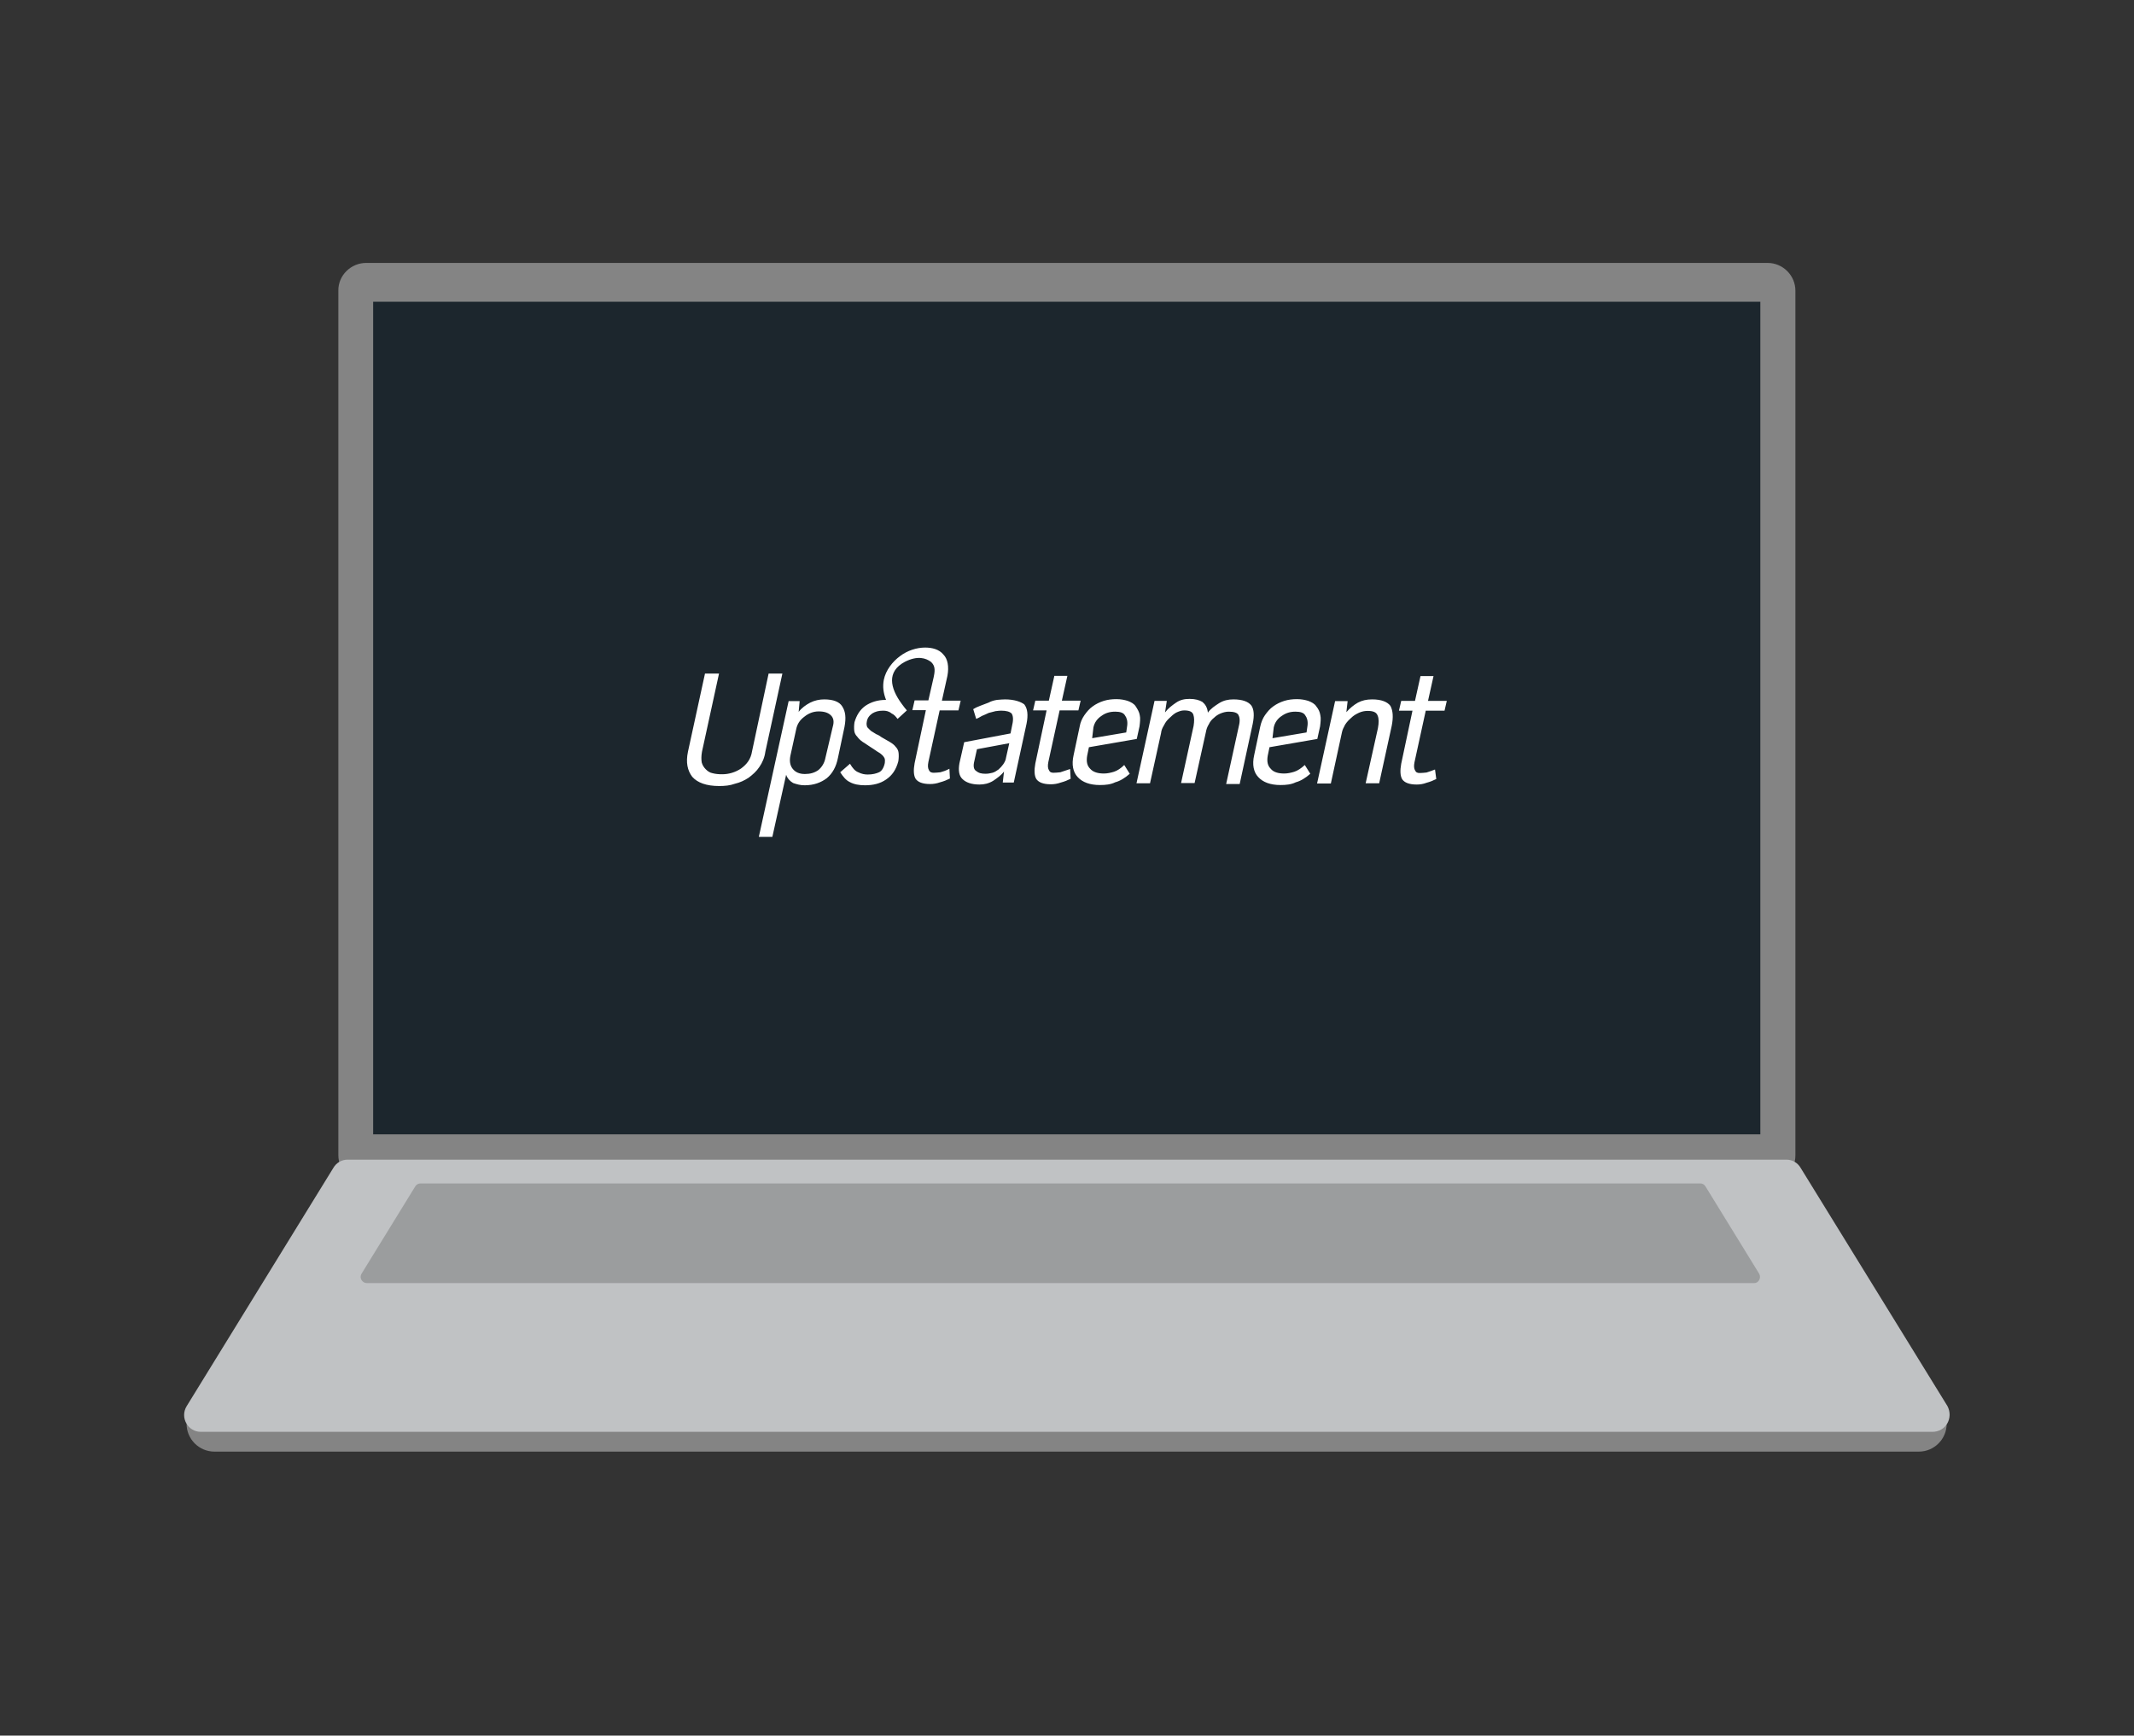 <?xml version="1.0" encoding="utf-8"?>
<!-- Generator: Adobe Illustrator 17.1.0, SVG Export Plug-In . SVG Version: 6.00 Build 0)  -->
<!DOCTYPE svg PUBLIC "-//W3C//DTD SVG 1.1//EN" "http://www.w3.org/Graphics/SVG/1.1/DTD/svg11.dtd">
<svg version="1.1" id="Layer_1" xmlns="http://www.w3.org/2000/svg" xmlns:xlink="http://www.w3.org/1999/xlink" x="0px" y="0px"
	 viewBox="-54.2 -135.2 852.1 693.1" enable-background="new -54.2 -135.2 852.1 693.1" xml:space="preserve">
<rect x="-54.2" y="-135.2" width="852.1" height="693.1" fill="#333333" stroke="none"/>
<g id="Layer_2" display="none">
</g>
<g id="Layer_1_1_">
	<path fill="#848484" d="M723.1,433.4c0,6.1-5,11.1-11.1,11.1H31.4c-6.1,0-11.1-5-11.1-11.1"/>
	<path fill="#848484" d="M651.5,337.2H92c-6.1,0-11.1-5-11.1-11.1V-19.1c-0.1-6.1,5-11.1,11.1-11.1h559.6c6.1,0,11.1,5,11.1,11.1
		v345.3C662.7,332.4,657.6,337.2,651.5,337.2z"/>
	<path fill="#C0C2C4" d="M717.4,436.6H26c-5.2,0-8.4-5.7-5.7-10.2l58.6-95.2c1.2-2.1,3.4-3.3,5.7-3.3h574.5c2.3,0,4.5,1.2,5.7,3.3
		l58.6,95.1C725.9,431,722.8,436.6,717.4,436.6z"/>
	<rect x="94.8" y="-14.7" fill="#1C262D" width="553.9" height="332.5"/>
	<path fill="#9B9D9E" d="M646.3,377.2H92.3c-1.9,0-3.2-2.1-2.1-3.8l21.4-34.8c0.4-0.7,1.2-1.2,2.1-1.2h511c0.9,0,1.6,0.4,2.1,1.2
		l21.4,34.8C649.2,375.1,648,377.2,646.3,377.2z"/>
	<g>
		<path fill="#FFFFFF" d="M438.3,144.1c-2.1,0-3.9,0.4-5.7,1.5c-1.7,1.1-3.4,2.2-4.5,3.8c-0.2-2.1-1.1-3.4-2.2-4.3
			c-1.2-0.7-2.8-1.2-5.1-1.2c-2.1,0-3.8,0.4-5.4,1.5s-3.2,2.3-4.4,3.9l0.7-4.6h-4.9l-7.2,32.9h5.4l4.4-20c0.1-1.1,0.5-2.1,1.2-3.2
			c0.5-1.1,1.3-2.1,2.1-2.8c0.9-0.9,1.7-1.6,2.7-2.2c1.1-0.5,2.1-0.9,3.2-0.9c2.1,0,3.3,0.5,3.7,1.7c0.4,1.2,0.4,2.6,0.1,4.5
			l-5,22.8h5.4l4.5-20.3c0.2-1.1,0.5-2.1,1.2-3.2c0.5-1.1,1.2-1.9,2.1-2.6c0.7-0.7,1.6-1.3,2.6-1.7s2.1-0.7,3.2-0.7
			c2.1,0,3.4,0.4,3.9,1.3c0.5,0.9,0.7,2.3,0.2,4.3l-5.1,23.3h5.4l5.2-24c0.7-3.4,0.5-5.8-0.5-7.3C444.3,145,441.9,144.1,438.3,144.1
			 M369.2,173.2c-0.9,0.1-1.9,0.2-2.7,0.2c-0.9,0-1.5-0.2-1.9-1.1c-0.4-0.7-0.5-1.7-0.2-3.2l4.5-20.6h7.5l0.9-3.9h-7.5l2.2-9.9h-5.2
			l-2.2,9.9h-5.4l-0.9,3.9h5.4l-4.5,21.2c-0.5,2.7-0.4,4.9,0.4,6.2c0.9,1.3,2.7,2.1,5.8,2.1c1.3,0,2.6-0.2,4-0.7
			c1.5-0.4,2.7-0.9,3.9-1.5l-0.2-3.9C371.1,172.6,370.2,172.9,369.2,173.2 M382.4,155.3c0.4-1.9,1.5-3.5,3.2-4.6
			c1.6-1.2,3.4-1.7,5.5-1.7c1.9,0,3.3,0.4,3.9,1.5c0.7,0.9,1.1,2.3,0.9,4l-0.4,2.8l-13.6,2.3L382.4,155.3z M390.6,173
			c-1.3,0.4-2.7,0.7-4,0.7c-2.3,0-4.3-0.5-5.5-1.9c-1.2-1.2-1.6-2.8-1.2-5.2l0.7-3.4l19.1-3.3l1.1-5c0.2-1.6,0.4-3.3,0.1-4.5
			c-0.2-1.3-0.9-2.4-1.6-3.5c-0.7-1.1-1.9-1.7-3.2-2.2c-1.3-0.4-2.7-0.7-4.5-0.7c-1.8,0-3.5,0.2-5.1,0.7s-3.2,1.3-4.4,2.2
			c-1.3,0.9-2.3,2.1-3.3,3.5c-0.9,1.3-1.6,2.8-1.9,4.6l-2.4,11.3c-0.9,3.9-0.2,6.9,1.6,8.8c1.9,2.1,4.9,3.2,8.9,3.2
			c2.2,0,4.3-0.2,6.1-1.1c1.9-0.5,3.9-1.7,5.8-3.4l-2.2-3.5C393.4,171.6,391.9,172.6,390.6,173 M518.8,172.1
			c-1.3,0.5-2.4,0.9-3.4,1.2c-0.9,0.1-1.9,0.2-2.7,0.2c-0.9,0-1.5-0.2-1.9-1.1c-0.4-0.7-0.5-1.7-0.2-3.2l4.5-20.6h7.5l0.9-3.9h-7.5
			l2.2-9.9h-5.2l-2.2,9.9h-5.5l-0.9,3.9h5.4l-4.5,21.2c-0.5,2.7-0.4,4.9,0.4,6.2c0.9,1.3,2.7,2.1,5.8,2.1c1.3,0,2.6-0.2,3.9-0.7
			c1.5-0.4,2.7-0.9,3.9-1.5L518.8,172.1z M454.4,155.3c0.4-1.9,1.5-3.5,3.2-4.6c1.7-1.2,3.4-1.7,5.5-1.7c1.9,0,3.3,0.4,3.9,1.5
			c0.7,0.9,1.1,2.3,0.9,4l-0.4,2.8l-13.6,2.3L454.4,155.3z M462.6,173c-1.3,0.4-2.7,0.7-4,0.7c-2.3,0-4.3-0.5-5.4-1.9
			c-1.2-1.2-1.6-2.8-1.2-5.2l0.7-3.4l19.1-3.3l1.1-5c0.2-1.6,0.4-3.3,0.1-4.5c-0.2-1.3-0.7-2.4-1.6-3.5c-0.7-1.1-1.9-1.7-3.2-2.2
			c-1.3-0.4-2.7-0.7-4.5-0.7c-1.8,0-3.5,0.2-5.1,0.7s-3.2,1.3-4.4,2.2c-1.3,0.9-2.3,2.1-3.3,3.5c-0.9,1.3-1.5,2.8-1.9,4.6l-2.4,11.3
			c-0.9,3.9-0.2,6.9,1.6,8.8c1.9,2.1,4.9,3.2,8.9,3.2c2.2,0,4.3-0.2,6.1-1.1c1.9-0.5,3.9-1.7,5.8-3.4l-2.2-3.5
			C465.4,171.6,463.9,172.6,462.6,173 M493.7,144.1c-2.2,0-4,0.4-5.7,1.3c-1.6,0.9-3.2,2.2-4.6,3.8l0.5-4.4h-5l-7.2,32.9h5.5
			l4.4-20.3c0.2-1.1,0.7-2.1,1.3-3.2c0.7-1.1,1.5-1.9,2.4-2.7c0.9-0.9,1.9-1.5,3.2-2.1c1.2-0.5,2.2-0.7,3.4-0.7c2.2,0,3.5,0.5,4,1.9
			c0.5,1.2,0.5,2.8,0.1,5l-4.9,22h5.4l5-22.9c0.7-3.5,0.5-6.1-0.5-8C499.8,145.1,497.4,144.1,493.7,144.1 M347.5,167.4
			c-0.1,0.9-0.5,1.7-1.1,2.6c-0.5,0.7-1.2,1.5-1.9,2.1c-0.7,0.5-1.6,1.1-2.4,1.3c-0.9,0.2-1.7,0.4-2.7,0.4c-1.6,0-2.7-0.2-3.8-1.1
			c-0.9-0.5-1.2-1.7-0.9-3.3l1.2-5.4l12.9-2.4L347.5,167.4z M347.1,144.1c-0.9,0-1.9,0.1-3.2,0.2c-1.2,0.2-2.3,0.5-3.4,1.1
			c-1.2,0.4-2.2,0.9-3.4,1.3c-1.1,0.4-2.1,0.9-2.7,1.3l1.2,3.9c0.5-0.2,1.5-0.7,2.3-1.2c0.9-0.4,1.7-0.7,2.7-1.2
			c0.9-0.2,1.9-0.5,2.7-0.7c0.9-0.1,1.6-0.2,2.2-0.2c2.2,0,3.5,0.4,4.3,1.2c0.5,0.9,0.7,2.3,0.2,4.4l-0.7,3.5l-18.5,3.5l-1.9,8.4
			c-0.5,2.8-0.2,5,1.2,6.3c1.4,1.4,3.7,2.2,6.8,2.2c1.9,0,3.7-0.4,5.5-1.5c1.6-1.1,3.2-2.2,4.3-3.7l-0.5,4.4h4.4l5.1-23.5
			c0.7-3.5,0.4-6-0.9-7.7C353.5,145.1,350.9,144.1,347.1,144.1 M275.4,167.4c-0.4,2.2-1.5,3.8-2.8,4.9c-1.5,1.1-3.3,1.6-5.4,1.6
			c-2.2,0-3.8-0.7-4.9-2.1s-1.3-3.2-0.9-5.2l2.3-10.5c0.4-2.1,1.5-3.8,3.3-5.1c1.6-1.3,3.5-2.1,5.7-2.1c2.2,0,3.8,0.5,4.9,1.6
			s1.3,2.6,0.7,4.6L275.4,167.4z M274.9,144.1c-1.9,0-3.8,0.4-5.6,1.3c-1.7,0.9-3.4,2.1-4.6,3.7l0.4-4.3h-4.4L248.8,199h5.4
			l5.5-24.8c0.5,1.5,1.6,2.6,2.8,3.3c1.5,0.5,2.8,0.9,4.6,0.9c3.7,0,6.5-1.1,8.8-2.8c2.3-1.9,3.8-4.6,4.5-8.2l2.6-12.3
			c0.7-3.7,0.4-6.2-0.9-8.2C281,145.1,278.6,144.1,274.9,144.1 M246.1,164.8c-0.5,3.2-2.1,5.2-4.4,6.9c-2.2,1.5-4.9,2.3-7.5,2.3
			c-1.5,0-2.6-0.1-3.8-0.4c-1.2-0.2-2.1-0.9-2.8-1.6c-0.7-0.7-1.3-1.6-1.6-2.7c-0.2-1.2-0.2-2.6,0.1-4.3l6.8-31.2h-5.6l-6.8,31.2
			c-0.9,4.3-0.2,7.5,1.7,10c2.1,2.4,5.7,3.7,10.8,3.7c2.2,0,4.3-0.2,6.2-0.9c2.1-0.5,3.8-1.3,5.5-2.4c1.6-1.2,3.2-2.6,4.3-4.3
			c1.2-1.7,2.1-3.8,2.4-6.1l6.8-31.2h-5.5L246.1,164.8z M321.3,173.2c-0.9,0.1-1.9,0.2-2.7,0.2s-1.5-0.2-1.9-1.1
			c-0.4-0.7-0.5-1.7-0.2-3.2l4.5-20.6h7.5l0.9-3.9h-7.5l2.2-9.9l0,0c0.7-3.7,0.1-6.8-1.6-8.5c-1.7-2.1-4.5-2.8-7.3-2.8
			c-3.4,0-7.1,1.2-10,3.4c-3,2.2-5.7,5.6-6.5,9.5c-0.5,2.7-0.2,5.2,0.9,8h-0.1c-3.3,0-6,0.9-8.2,2.4c-2.2,1.6-3.5,3.8-4.3,6.5
			c-0.2,1.3-0.2,2.4-0.1,3.4c0.1,0.9,0.5,1.7,1.2,2.4c0.5,0.7,1.3,1.5,2.2,2.1c0.9,0.5,1.9,1.3,3.2,2.1c0.9,0.5,1.6,1.1,2.4,1.6
			c0.7,0.4,1.5,0.9,1.9,1.3c0.5,0.4,0.9,0.9,1.2,1.5c0.2,0.5,0.2,1.2,0.1,1.9c-0.4,1.9-1.2,3.2-2.3,3.7s-2.6,0.9-4.5,0.9
			c-1.2,0-2.4-0.2-3.8-0.9c-1.3-0.5-2.3-1.7-3.3-3.4l-3.9,3.4c1.1,1.7,2.3,3.2,3.8,3.9c1.6,0.9,3.7,1.3,6.1,1.3
			c3.3,0,6.1-0.7,8.4-2.3c2.4-1.6,4-3.9,4.9-7.3c0.2-1.3,0.2-2.4,0.1-3.4c-0.1-0.9-0.5-1.7-1.2-2.4c-0.5-0.7-1.3-1.3-2.3-1.9
			c-0.9-0.5-2.1-1.2-3.3-1.9c-0.5-0.4-1.3-0.9-2.1-1.2c-0.7-0.4-1.5-0.9-2.1-1.3c-0.5-0.4-1.1-1.1-1.5-1.5c-0.2-0.5-0.4-1.2-0.2-2.1
			c0.2-1.6,1.1-2.6,2.2-3.4c1.2-0.7,2.4-1.1,4.3-1.1c1.2,0,2.3,0.2,3.4,1.1c1.1,0.5,1.7,1.3,2.4,2.2l3.7-3.4
			c-0.2-0.2-0.5-0.7-0.9-1.1c-0.4-0.5-0.9-1.2-1.2-1.6l0,0c-4.6-6.3-6-12.8,1.3-16.7c5.1-2.6,8.4-1.5,10.4,0l0,0
			c0.1,0,0.1,0.1,0.1,0.1c0.1,0.1,0.2,0.2,0.4,0.4c0.9,1.1,1.3,2.4,0.7,5.2l-0.1,0.5l0,0l-2.1,9.2h-5.5l-0.9,3.9h5.4l-4.5,21.2
			c-0.5,2.7-0.4,4.9,0.4,6.2c0.9,1.3,2.7,2.1,5.8,2.1c1.3,0,2.6-0.2,4-0.7c1.5-0.4,2.7-0.9,3.9-1.5l-0.2-3.9
			C323.4,172.6,322.4,172.9,321.3,173.2"/>
	</g>
</g>
</svg>
